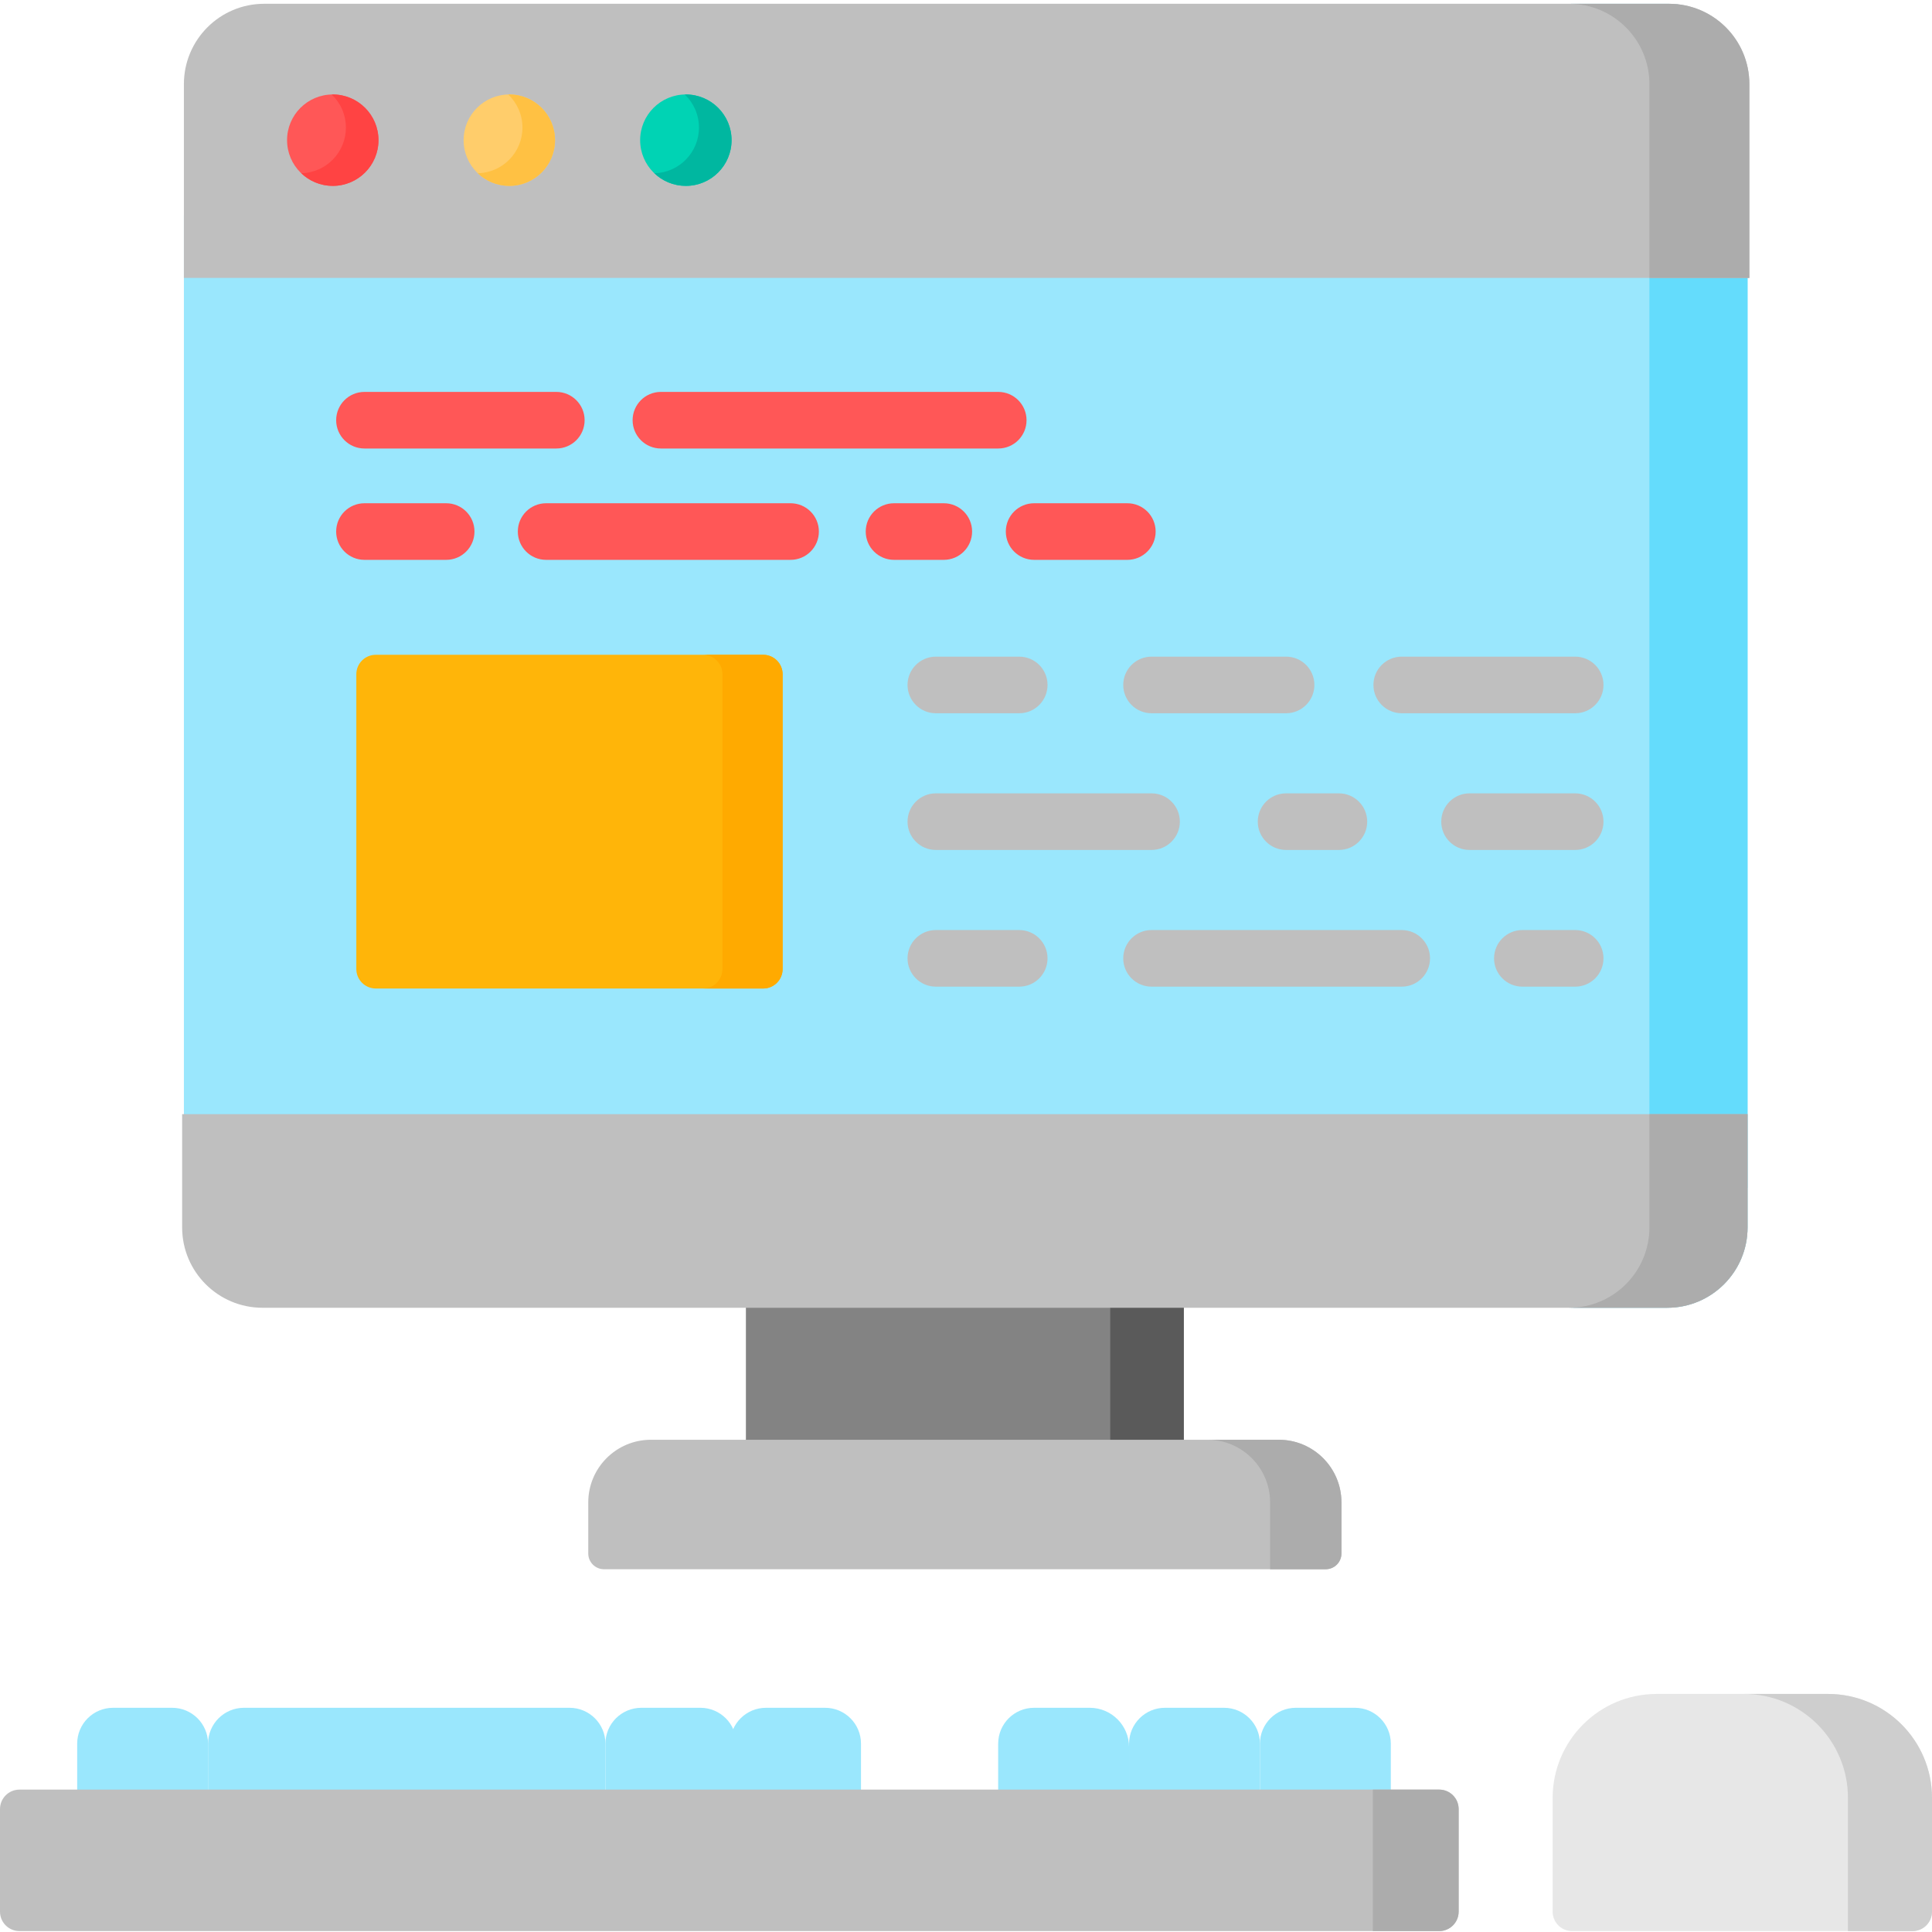 <svg height="512pt" viewBox="0 -1 512 512" width="512pt" xmlns="http://www.w3.org/2000/svg"><path d="m506.844 510.758h-90.219c-2.848 0-5.156-2.309-5.156-5.156v-30.125c0-15.223 12.344-27.566 27.566-27.566h45.398c15.223 0 27.562 12.344 27.562 27.566v30.125c0 2.848-2.305 5.156-5.152 5.156zm0 0" fill="#e7e7e7"/><path d="m512 475.473v30.133c0 2.844-2.309 5.156-5.156 5.156h-17.117v-35.289c0-15.219-12.344-27.562-27.562-27.562h22.273c15.223 0 27.562 12.34 27.562 27.562zm0 0" fill="#cecece"/><path d="m55.137 480.688h-34.684v-19.594c0-5.254 4.258-9.512 9.512-9.512h15.66c5.254 0 9.512 4.258 9.512 9.512zm0 0" fill="#9ae7fd"/><path d="m160.445 480.688h-105.309v-19.594c0-5.254 4.258-9.512 9.512-9.512h86.285c5.254 0 9.512 4.258 9.512 9.512zm0 0" fill="#9ae7fd"/><path d="m195.129 480.688h-34.684v-19.594c0-5.254 4.258-9.512 9.512-9.512h15.66c5.254 0 9.512 4.258 9.512 9.512zm0 0" fill="#9ae7fd"/><path d="m228.172 480.688h-34.688v-19.594c0-5.254 4.258-9.512 9.512-9.512h15.664c5.254 0 9.512 4.258 9.512 9.512zm0 0" fill="#9ae7fd"/><path d="m299.215 480.688h-34.688v-19.594c0-5.254 4.258-9.512 9.512-9.512h14.75c5.758 0 10.426 4.668 10.426 10.422zm0 0" fill="#9ae7fd"/><path d="m333.898 480.688h-34.684v-19.594c0-5.254 4.258-9.512 9.508-9.512h15.664c5.254 0 9.512 4.258 9.512 9.512zm0 0" fill="#9ae7fd"/><path d="m368.582 480.688h-34.684v-19.594c0-5.254 4.258-9.512 9.512-9.512h15.66c5.254 0 9.512 4.258 9.512 9.512zm0 0" fill="#9ae7fd"/><path d="m381.398 510.758h-376.242c-2.848 0-5.156-2.309-5.156-5.156v-27.18c0-2.848 2.309-5.156 5.156-5.156h376.242c2.848 0 5.156 2.309 5.156 5.156v27.18c0 2.848-2.309 5.156-5.156 5.156zm0 0" fill="#bfbfbf"/><path d="m381.398 510.758h-17.578v-37.492h17.578c2.848 0 5.156 2.309 5.156 5.156v27.184c0 2.844-2.309 5.152-5.156 5.152zm0 0" fill="#acacac"/><path d="m197.672 336.957h116.047v52.207h-116.047zm0 0" fill="#838383"/><path d="m294.219 336.957h19.5v52.207h-19.5zm0 0" fill="#5a5a5a"/><path d="m48.734 56.031h414.387v257.75h-414.387zm0 0" fill="#9ae7fd"/><path d="m463.121 21.301v302.973c0 11.762-9.531 21.297-21.297 21.297h-26.016c11.766 0 21.301-9.535 21.301-21.297v-302.973c0-11.766-9.535-21.297-21.301-21.297h26.016c11.766 0 21.297 9.531 21.297 21.297zm0 0" fill="#64dcfc"/><path d="m463.121 294.262h-414.852v30.012c0 11.762 9.535 21.297 21.301 21.297h372.25c11.766 0 21.301-9.535 21.301-21.297zm0 0" fill="#bfbfbf"/><path d="m463.121 294.258v30.016c0 11.762-9.531 21.297-21.297 21.297h-26.016c11.766 0 21.301-9.535 21.301-21.297v-30.016zm0 0" fill="#acacac"/><path d="m463.594 72.652h-414.859v-51.355c0-11.762 9.531-21.297 21.293-21.297h372.273c11.762 0 21.297 9.535 21.297 21.297v51.355zm0 0" fill="#bfbfbf"/><path d="m463.598 21.293v51.363h-26.488v-51.363c0-11.754-9.535-21.289-21.301-21.289h26.492c11.762 0 21.297 9.531 21.297 21.289zm0 0" fill="#acacac"/><path d="m351.324 414.863h-191.258c-2.305 0-4.172-1.871-4.172-4.176v-13.527c0-9.172 7.434-16.609 16.609-16.609h166.387c9.172 0 16.609 7.438 16.609 16.609v13.527c0 2.305-1.871 4.176-4.176 4.176zm0 0" fill="#bfbfbf"/><path d="m355.496 397.156v13.535c0 2.305-1.867 4.172-4.172 4.172h-14.734v-17.707c0-9.168-7.441-16.605-16.609-16.605h18.91c9.172 0 16.605 7.438 16.605 16.605zm0 0" fill="#acacac"/><path d="m100.301 36.148c0 6.691-5.422 12.113-12.113 12.113s-12.113-5.422-12.113-12.113c0-6.691 5.422-12.113 12.113-12.113s12.113 5.422 12.113 12.113zm0 0" fill="#ff5757"/><path d="m147.086 36.148c0 6.691-5.422 12.113-12.113 12.113s-12.113-5.422-12.113-12.113c0-6.691 5.422-12.113 12.113-12.113s12.113 5.422 12.113 12.113zm0 0" fill="#ffcd6b"/><path d="m193.871 36.148c0 6.691-5.422 12.113-12.113 12.113-6.691 0-12.113-5.422-12.113-12.113 0-6.691 5.422-12.113 12.113-12.113 6.691 0 12.113 5.422 12.113 12.113zm0 0" fill="#00d3b4"/><path d="m100.297 36.152c0 6.688-5.418 12.109-12.105 12.109-3.238 0-6.184-1.27-8.355-3.352 6.555-.141 11.828-5.5 11.828-12.094 0-3.457-1.441-6.562-3.758-8.766.094-.012.195-.012.285-.012 6.688 0 12.105 5.418 12.105 12.113zm0 0" fill="#ff4343"/><path d="m147.086 36.152c0 6.688-5.418 12.109-12.113 12.109-3.242 0-6.18-1.27-8.359-3.352 6.562-.141 11.84-5.5 11.84-12.094 0-3.457-1.445-6.562-3.758-8.766.094-.012.184-.012.277-.012 6.695 0 12.113 5.418 12.113 12.113zm0 0" fill="#ffc143"/><path d="m193.871 36.152c0 6.688-5.426 12.109-12.113 12.109-3.238 0-6.18-1.27-8.355-3.352 6.562-.141 11.828-5.5 11.828-12.094 0-3.457-1.445-6.562-3.758-8.766.094-.012.191-.012.285-.012 6.688 0 12.113 5.418 12.113 12.113zm0 0" fill="#00b7a0"/><path d="m147.43 117.859h-50.844c-4.145 0-7.5-3.355-7.5-7.5 0-4.141 3.355-7.5 7.5-7.5h50.844c4.141 0 7.5 3.359 7.5 7.5 0 4.145-3.359 7.5-7.5 7.5zm0 0" fill="#ff5757"/><path d="m264.543 117.859h-89.395c-4.145 0-7.5-3.355-7.5-7.5 0-4.141 3.355-7.5 7.5-7.5h89.395c4.141 0 7.5 3.359 7.5 7.5 0 4.145-3.359 7.5-7.5 7.5zm0 0" fill="#ff5757"/><path d="m118.242 147.367h-21.656c-4.145 0-7.5-3.359-7.5-7.5 0-4.145 3.355-7.5 7.5-7.5h21.656c4.145 0 7.5 3.355 7.5 7.5 0 4.141-3.355 7.5-7.5 7.5zm0 0" fill="#ff5757"/><path d="m250.117 147.367h-13.191c-4.141 0-7.5-3.359-7.5-7.5 0-4.145 3.359-7.5 7.5-7.5h13.191c4.141 0 7.5 3.355 7.5 7.5 0 4.141-3.359 7.5-7.5 7.5zm0 0" fill="#ff5757"/><path d="m209.512 147.367h-64.785c-4.141 0-7.5-3.359-7.5-7.5 0-4.145 3.359-7.5 7.5-7.5h64.785c4.141 0 7.5 3.355 7.5 7.5 0 4.141-3.359 7.5-7.5 7.5zm0 0" fill="#ff5757"/><path d="m298.758 147.367h-24.707c-4.141 0-7.5-3.359-7.5-7.5 0-4.145 3.359-7.5 7.5-7.5h24.707c4.141 0 7.5 3.355 7.5 7.5 0 4.141-3.359 7.5-7.5 7.5zm0 0" fill="#ff5757"/><g fill="#bfbfbf"><path d="m270.105 188.02h-22.098c-4.145 0-7.5-3.359-7.5-7.5 0-4.145 3.355-7.5 7.5-7.5h22.098c4.141 0 7.5 3.355 7.5 7.5 0 4.141-3.355 7.5-7.5 7.5zm0 0"/><path d="m340.824 188.02h-35.652c-4.145 0-7.5-3.359-7.5-7.5 0-4.145 3.355-7.5 7.5-7.5h35.652c4.145 0 7.5 3.355 7.5 7.5 0 4.141-3.355 7.5-7.5 7.5zm0 0"/><path d="m417.438 188.02h-45.965c-4.145 0-7.5-3.359-7.5-7.5 0-4.145 3.355-7.5 7.5-7.5h45.965c4.145 0 7.5 3.355 7.5 7.5 0 4.141-3.355 7.5-7.5 7.5zm0 0"/><path d="m305.172 224.246h-57.164c-4.145 0-7.5-3.359-7.5-7.5 0-4.145 3.355-7.5 7.5-7.5h57.164c4.141 0 7.5 3.355 7.5 7.5 0 4.141-3.359 7.5-7.5 7.5zm0 0"/><path d="m354.82 224.246h-13.996c-4.141 0-7.5-3.359-7.5-7.5 0-4.145 3.359-7.5 7.5-7.5h13.996c4.145 0 7.5 3.355 7.5 7.5 0 4.141-3.355 7.5-7.5 7.5zm0 0"/><path d="m417.438 224.246h-27.992c-4.141 0-7.5-3.359-7.5-7.5 0-4.145 3.359-7.5 7.5-7.5h27.992c4.145 0 7.5 3.355 7.5 7.5 0 4.141-3.355 7.5-7.5 7.5zm0 0"/><path d="m270.105 260.473h-22.098c-4.145 0-7.5-3.359-7.5-7.5 0-4.145 3.355-7.5 7.5-7.5h22.098c4.141 0 7.5 3.355 7.5 7.5 0 4.141-3.355 7.5-7.5 7.5zm0 0"/><path d="m371.473 260.473h-66.301c-4.145 0-7.5-3.359-7.5-7.5 0-4.145 3.355-7.5 7.5-7.5h66.301c4.141 0 7.5 3.355 7.5 7.5 0 4.141-3.359 7.5-7.5 7.5zm0 0"/><path d="m417.438 260.473h-13.996c-4.141 0-7.5-3.359-7.5-7.5 0-4.145 3.359-7.5 7.5-7.5h13.996c4.145 0 7.5 3.355 7.5 7.5 0 4.141-3.355 7.5-7.5 7.5zm0 0"/></g><path d="m202.246 260.965h-102.66c-2.848 0-5.156-2.309-5.156-5.156v-78.129c0-2.844 2.309-5.156 5.156-5.156h102.66c2.848 0 5.156 2.309 5.156 5.156v78.129c0 2.848-2.309 5.156-5.156 5.156zm0 0" fill="#ffb509"/><path d="m207.398 177.68v78.133c0 2.844-2.309 5.156-5.156 5.156h-15.941c2.848 0 5.156-2.312 5.156-5.156v-78.133c0-2.844-2.309-5.156-5.156-5.156h15.941c2.848.004 5.156 2.312 5.156 5.156zm0 0" fill="#fa0"/></svg>